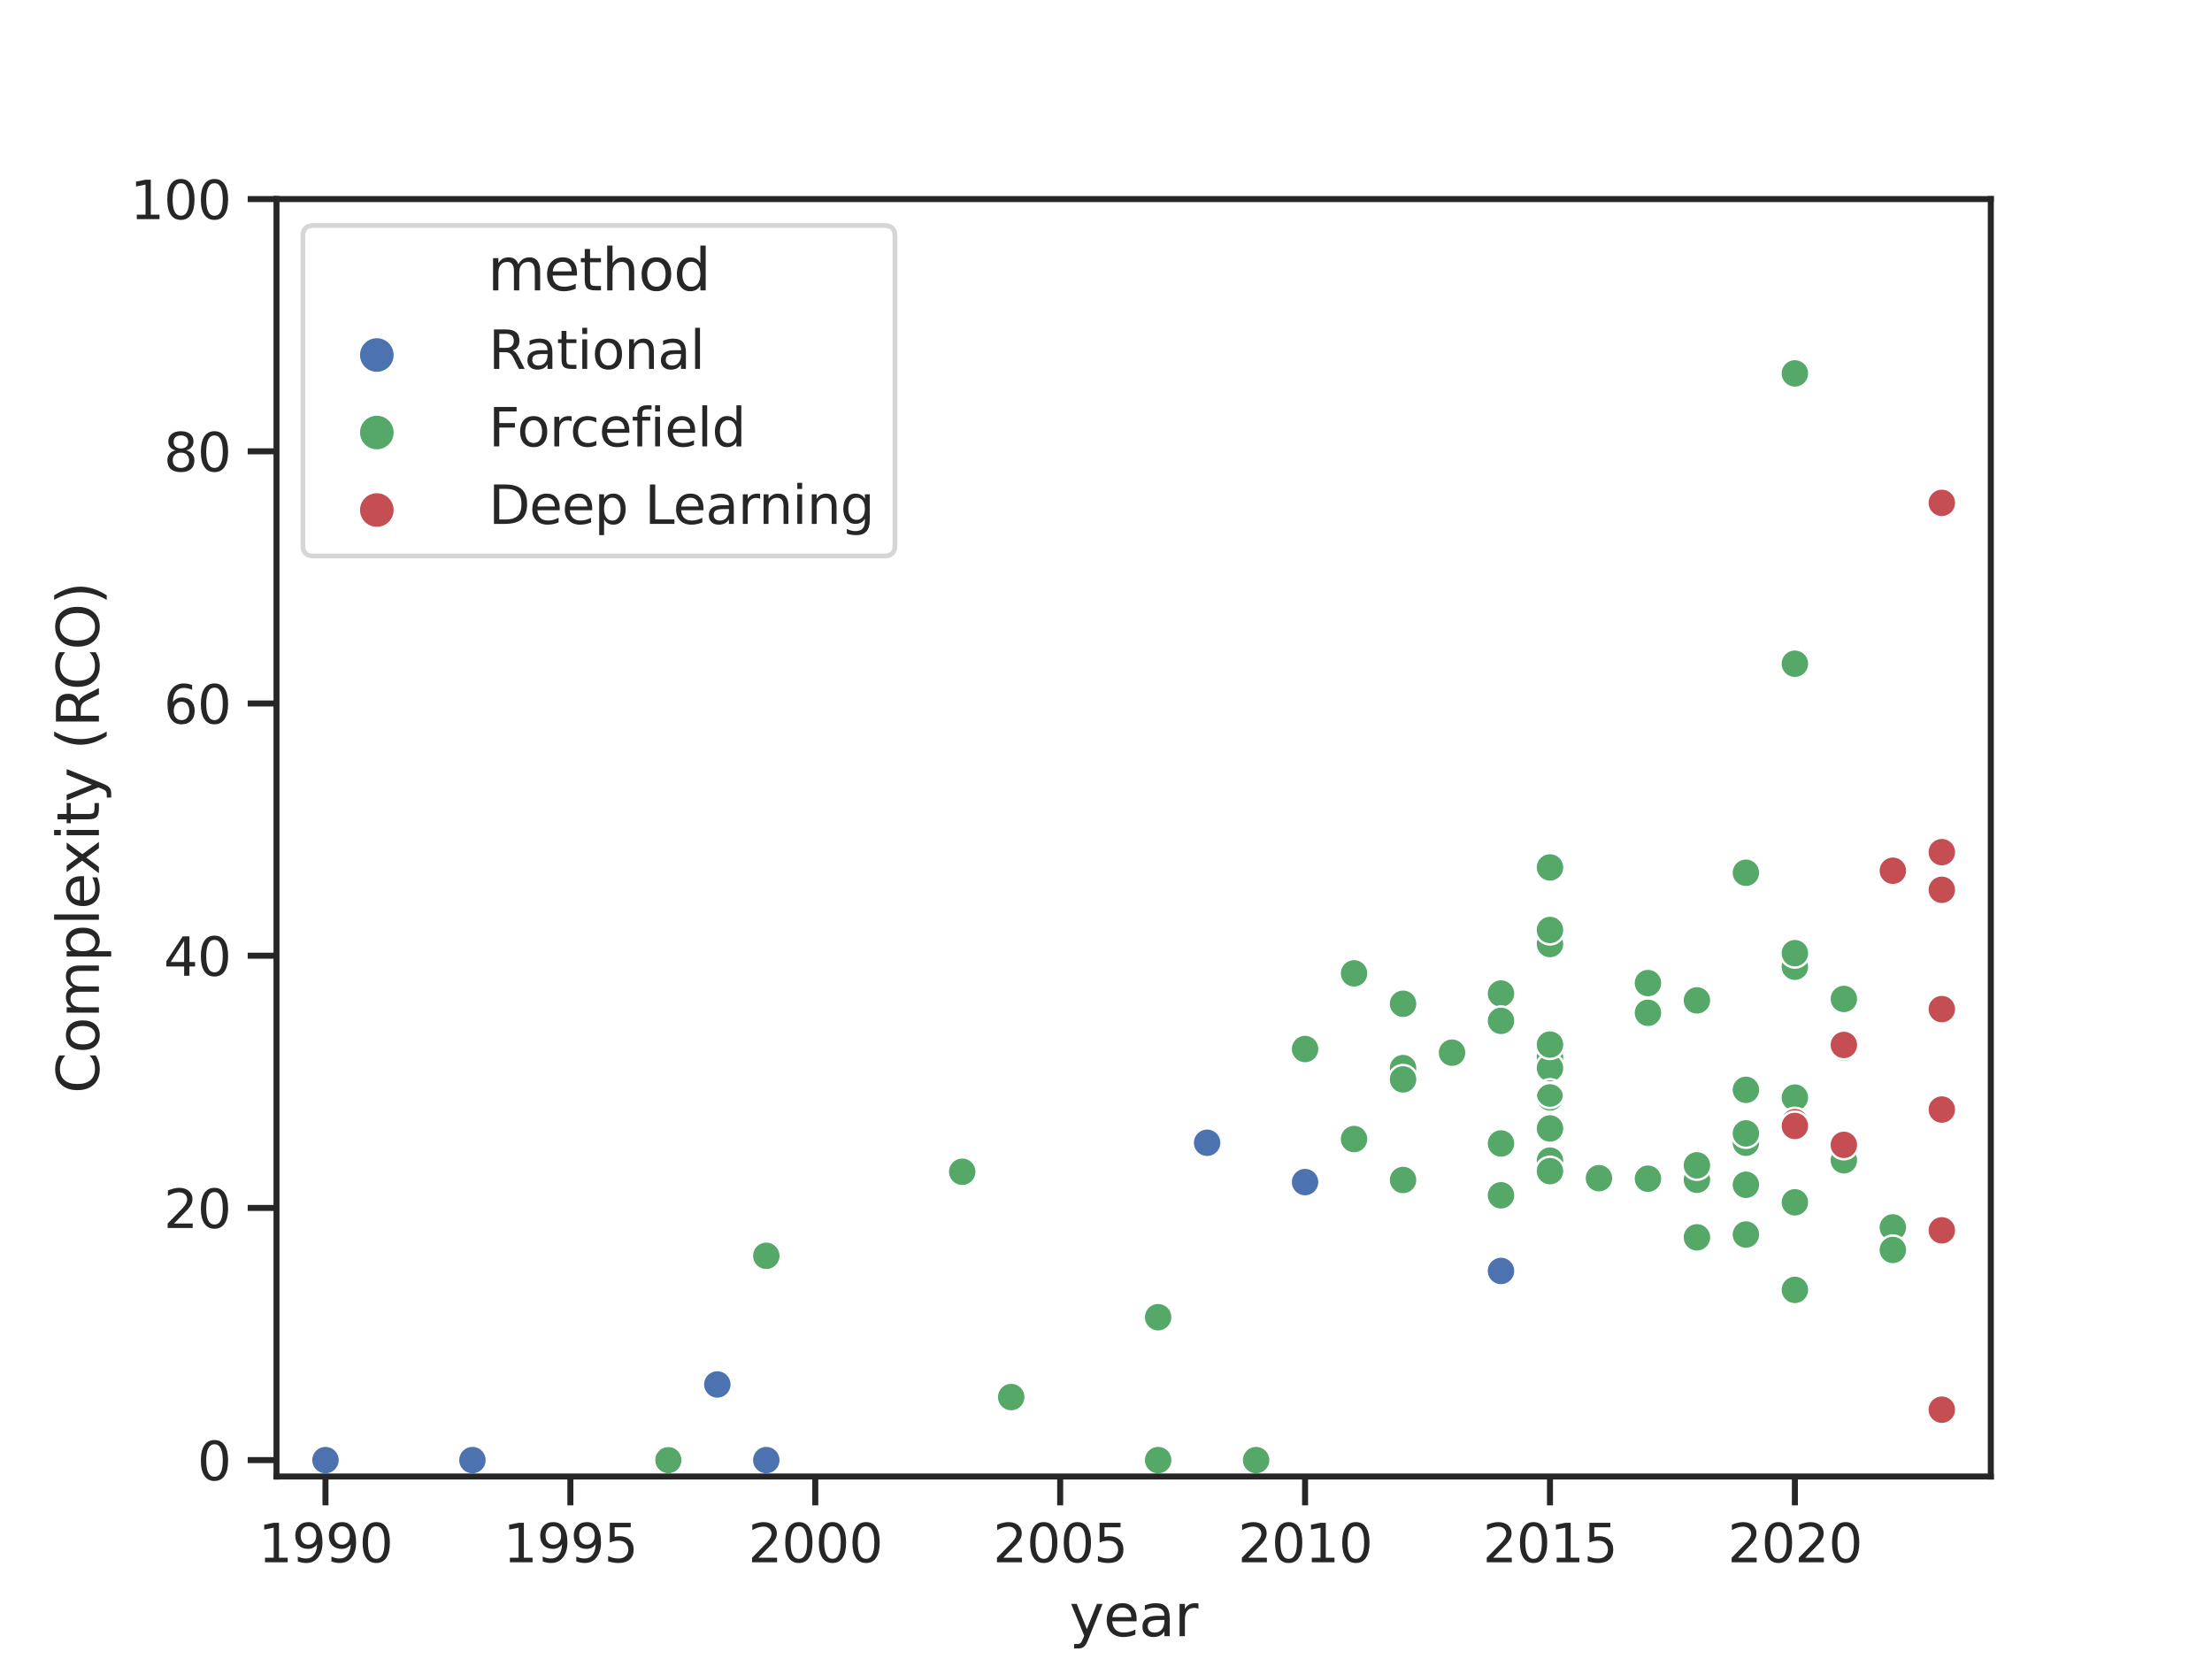 <?xml version="1.0" encoding="utf-8" standalone="no"?>
<!DOCTYPE svg PUBLIC "-//W3C//DTD SVG 1.1//EN"
  "http://www.w3.org/Graphics/SVG/1.1/DTD/svg11.dtd">
<svg xmlns:xlink="http://www.w3.org/1999/xlink" width="460.8pt" height="345.6pt" viewBox="0 0 460.8 345.6" xmlns="http://www.w3.org/2000/svg" version="1.1">
 <defs>
  <style type="text/css">*{stroke-linejoin: round; stroke-linecap: butt}</style>
 </defs>
 <g id="figure_1">
  <g id="patch_1">
   <path d="M 0 345.6 
L 460.8 345.6 
L 460.8 0 
L 0 0 
z
" style="fill: #ffffff"/>
  </g>
  <g id="axes_1">
   <g id="patch_2">
    <path d="M 57.6 307.584 
L 414.72 307.584 
L 414.72 41.472 
L 57.6 41.472 
z
" style="fill: #ffffff"/>
   </g>
   <g id="matplotlib.axis_1">
    <g id="xtick_1">
     <g id="line2d_1">
      <defs>
       <path id="m868da4b17f" d="M 0 0 
L 0 6 
" style="stroke: #262626; stroke-width: 1.25"/>
      </defs>
      <g>
       <use xlink:href="#m868da4b17f" x="67.803" y="307.584" style="fill: #262626; stroke: #262626; stroke-width: 1.25"/>
      </g>
     </g>
     <g id="text_1">
      <!-- 1990 -->
      <g style="fill: #262626" transform="translate(53.806 325.442) scale(0.11 -0.11)">
       <defs>
        <path id="DejaVuSans-31" d="M 794 531 
L 1825 531 
L 1825 4091 
L 703 3866 
L 703 4441 
L 1819 4666 
L 2450 4666 
L 2450 531 
L 3481 531 
L 3481 0 
L 794 0 
L 794 531 
z
" transform="scale(0.016)"/>
        <path id="DejaVuSans-39" d="M 703 97 
L 703 672 
Q 941 559 1184 500 
Q 1428 441 1663 441 
Q 2288 441 2617 861 
Q 2947 1281 2994 2138 
Q 2813 1869 2534 1725 
Q 2256 1581 1919 1581 
Q 1219 1581 811 2004 
Q 403 2428 403 3163 
Q 403 3881 828 4315 
Q 1253 4750 1959 4750 
Q 2769 4750 3195 4129 
Q 3622 3509 3622 2328 
Q 3622 1225 3098 567 
Q 2575 -91 1691 -91 
Q 1453 -91 1209 -44 
Q 966 3 703 97 
z
M 1959 2075 
Q 2384 2075 2632 2365 
Q 2881 2656 2881 3163 
Q 2881 3666 2632 3958 
Q 2384 4250 1959 4250 
Q 1534 4250 1286 3958 
Q 1038 3666 1038 3163 
Q 1038 2656 1286 2365 
Q 1534 2075 1959 2075 
z
" transform="scale(0.016)"/>
        <path id="DejaVuSans-30" d="M 2034 4250 
Q 1547 4250 1301 3770 
Q 1056 3291 1056 2328 
Q 1056 1369 1301 889 
Q 1547 409 2034 409 
Q 2525 409 2770 889 
Q 3016 1369 3016 2328 
Q 3016 3291 2770 3770 
Q 2525 4250 2034 4250 
z
M 2034 4750 
Q 2819 4750 3233 4129 
Q 3647 3509 3647 2328 
Q 3647 1150 3233 529 
Q 2819 -91 2034 -91 
Q 1250 -91 836 529 
Q 422 1150 422 2328 
Q 422 3509 836 4129 
Q 1250 4750 2034 4750 
z
" transform="scale(0.016)"/>
       </defs>
       <use xlink:href="#DejaVuSans-31"/>
       <use xlink:href="#DejaVuSans-39" x="63.623"/>
       <use xlink:href="#DejaVuSans-39" x="127.246"/>
       <use xlink:href="#DejaVuSans-30" x="190.869"/>
      </g>
     </g>
    </g>
    <g id="xtick_2">
     <g id="line2d_2">
      <g>
       <use xlink:href="#m868da4b17f" x="118.821" y="307.584" style="fill: #262626; stroke: #262626; stroke-width: 1.25"/>
      </g>
     </g>
     <g id="text_2">
      <!-- 1995 -->
      <g style="fill: #262626" transform="translate(104.823 325.442) scale(0.11 -0.11)">
       <defs>
        <path id="DejaVuSans-35" d="M 691 4666 
L 3169 4666 
L 3169 4134 
L 1269 4134 
L 1269 2991 
Q 1406 3038 1543 3061 
Q 1681 3084 1819 3084 
Q 2600 3084 3056 2656 
Q 3513 2228 3513 1497 
Q 3513 744 3044 326 
Q 2575 -91 1722 -91 
Q 1428 -91 1123 -41 
Q 819 9 494 109 
L 494 744 
Q 775 591 1075 516 
Q 1375 441 1709 441 
Q 2250 441 2565 725 
Q 2881 1009 2881 1497 
Q 2881 1984 2565 2268 
Q 2250 2553 1709 2553 
Q 1456 2553 1204 2497 
Q 953 2441 691 2322 
L 691 4666 
z
" transform="scale(0.016)"/>
       </defs>
       <use xlink:href="#DejaVuSans-31"/>
       <use xlink:href="#DejaVuSans-39" x="63.623"/>
       <use xlink:href="#DejaVuSans-39" x="127.246"/>
       <use xlink:href="#DejaVuSans-35" x="190.869"/>
      </g>
     </g>
    </g>
    <g id="xtick_3">
     <g id="line2d_3">
      <g>
       <use xlink:href="#m868da4b17f" x="169.838" y="307.584" style="fill: #262626; stroke: #262626; stroke-width: 1.25"/>
      </g>
     </g>
     <g id="text_3">
      <!-- 2000 -->
      <g style="fill: #262626" transform="translate(155.84 325.442) scale(0.11 -0.11)">
       <defs>
        <path id="DejaVuSans-32" d="M 1228 531 
L 3431 531 
L 3431 0 
L 469 0 
L 469 531 
Q 828 903 1448 1529 
Q 2069 2156 2228 2338 
Q 2531 2678 2651 2914 
Q 2772 3150 2772 3378 
Q 2772 3750 2511 3984 
Q 2250 4219 1831 4219 
Q 1534 4219 1204 4116 
Q 875 4013 500 3803 
L 500 4441 
Q 881 4594 1212 4672 
Q 1544 4750 1819 4750 
Q 2544 4750 2975 4387 
Q 3406 4025 3406 3419 
Q 3406 3131 3298 2873 
Q 3191 2616 2906 2266 
Q 2828 2175 2409 1742 
Q 1991 1309 1228 531 
z
" transform="scale(0.016)"/>
       </defs>
       <use xlink:href="#DejaVuSans-32"/>
       <use xlink:href="#DejaVuSans-30" x="63.623"/>
       <use xlink:href="#DejaVuSans-30" x="127.246"/>
       <use xlink:href="#DejaVuSans-30" x="190.869"/>
      </g>
     </g>
    </g>
    <g id="xtick_4">
     <g id="line2d_4">
      <g>
       <use xlink:href="#m868da4b17f" x="220.855" y="307.584" style="fill: #262626; stroke: #262626; stroke-width: 1.25"/>
      </g>
     </g>
     <g id="text_4">
      <!-- 2005 -->
      <g style="fill: #262626" transform="translate(206.857 325.442) scale(0.11 -0.11)">
       <use xlink:href="#DejaVuSans-32"/>
       <use xlink:href="#DejaVuSans-30" x="63.623"/>
       <use xlink:href="#DejaVuSans-30" x="127.246"/>
       <use xlink:href="#DejaVuSans-35" x="190.869"/>
      </g>
     </g>
    </g>
    <g id="xtick_5">
     <g id="line2d_5">
      <g>
       <use xlink:href="#m868da4b17f" x="271.872" y="307.584" style="fill: #262626; stroke: #262626; stroke-width: 1.25"/>
      </g>
     </g>
     <g id="text_5">
      <!-- 2010 -->
      <g style="fill: #262626" transform="translate(257.875 325.442) scale(0.11 -0.11)">
       <use xlink:href="#DejaVuSans-32"/>
       <use xlink:href="#DejaVuSans-30" x="63.623"/>
       <use xlink:href="#DejaVuSans-31" x="127.246"/>
       <use xlink:href="#DejaVuSans-30" x="190.869"/>
      </g>
     </g>
    </g>
    <g id="xtick_6">
     <g id="line2d_6">
      <g>
       <use xlink:href="#m868da4b17f" x="322.889" y="307.584" style="fill: #262626; stroke: #262626; stroke-width: 1.25"/>
      </g>
     </g>
     <g id="text_6">
      <!-- 2015 -->
      <g style="fill: #262626" transform="translate(308.892 325.442) scale(0.11 -0.11)">
       <use xlink:href="#DejaVuSans-32"/>
       <use xlink:href="#DejaVuSans-30" x="63.623"/>
       <use xlink:href="#DejaVuSans-31" x="127.246"/>
       <use xlink:href="#DejaVuSans-35" x="190.869"/>
      </g>
     </g>
    </g>
    <g id="xtick_7">
     <g id="line2d_7">
      <g>
       <use xlink:href="#m868da4b17f" x="373.906" y="307.584" style="fill: #262626; stroke: #262626; stroke-width: 1.25"/>
      </g>
     </g>
     <g id="text_7">
      <!-- 2020 -->
      <g style="fill: #262626" transform="translate(359.909 325.442) scale(0.11 -0.11)">
       <use xlink:href="#DejaVuSans-32"/>
       <use xlink:href="#DejaVuSans-30" x="63.623"/>
       <use xlink:href="#DejaVuSans-32" x="127.246"/>
       <use xlink:href="#DejaVuSans-30" x="190.869"/>
      </g>
     </g>
    </g>
    <g id="text_8">
     <!-- year -->
     <g style="fill: #262626" transform="translate(222.773 340.848) scale(0.12 -0.12)">
      <defs>
       <path id="DejaVuSans-79" d="M 2059 -325 
Q 1816 -950 1584 -1140 
Q 1353 -1331 966 -1331 
L 506 -1331 
L 506 -850 
L 844 -850 
Q 1081 -850 1212 -737 
Q 1344 -625 1503 -206 
L 1606 56 
L 191 3500 
L 800 3500 
L 1894 763 
L 2988 3500 
L 3597 3500 
L 2059 -325 
z
" transform="scale(0.016)"/>
       <path id="DejaVuSans-65" d="M 3597 1894 
L 3597 1613 
L 953 1613 
Q 991 1019 1311 708 
Q 1631 397 2203 397 
Q 2534 397 2845 478 
Q 3156 559 3463 722 
L 3463 178 
Q 3153 47 2828 -22 
Q 2503 -91 2169 -91 
Q 1331 -91 842 396 
Q 353 884 353 1716 
Q 353 2575 817 3079 
Q 1281 3584 2069 3584 
Q 2775 3584 3186 3129 
Q 3597 2675 3597 1894 
z
M 3022 2063 
Q 3016 2534 2758 2815 
Q 2500 3097 2075 3097 
Q 1594 3097 1305 2825 
Q 1016 2553 972 2059 
L 3022 2063 
z
" transform="scale(0.016)"/>
       <path id="DejaVuSans-61" d="M 2194 1759 
Q 1497 1759 1228 1600 
Q 959 1441 959 1056 
Q 959 750 1161 570 
Q 1363 391 1709 391 
Q 2188 391 2477 730 
Q 2766 1069 2766 1631 
L 2766 1759 
L 2194 1759 
z
M 3341 1997 
L 3341 0 
L 2766 0 
L 2766 531 
Q 2569 213 2275 61 
Q 1981 -91 1556 -91 
Q 1019 -91 701 211 
Q 384 513 384 1019 
Q 384 1609 779 1909 
Q 1175 2209 1959 2209 
L 2766 2209 
L 2766 2266 
Q 2766 2663 2505 2880 
Q 2244 3097 1772 3097 
Q 1472 3097 1187 3025 
Q 903 2953 641 2809 
L 641 3341 
Q 956 3463 1253 3523 
Q 1550 3584 1831 3584 
Q 2591 3584 2966 3190 
Q 3341 2797 3341 1997 
z
" transform="scale(0.016)"/>
       <path id="DejaVuSans-72" d="M 2631 2963 
Q 2534 3019 2420 3045 
Q 2306 3072 2169 3072 
Q 1681 3072 1420 2755 
Q 1159 2438 1159 1844 
L 1159 0 
L 581 0 
L 581 3500 
L 1159 3500 
L 1159 2956 
Q 1341 3275 1631 3429 
Q 1922 3584 2338 3584 
Q 2397 3584 2469 3576 
Q 2541 3569 2628 3553 
L 2631 2963 
z
" transform="scale(0.016)"/>
      </defs>
      <use xlink:href="#DejaVuSans-79"/>
      <use xlink:href="#DejaVuSans-65" x="59.18"/>
      <use xlink:href="#DejaVuSans-61" x="120.703"/>
      <use xlink:href="#DejaVuSans-72" x="181.982"/>
     </g>
    </g>
   </g>
   <g id="matplotlib.axis_2">
    <g id="ytick_1">
     <g id="line2d_8">
      <defs>
       <path id="mcdd864d437" d="M 0 0 
L -6 0 
" style="stroke: #262626; stroke-width: 1.25"/>
      </defs>
      <g>
       <use xlink:href="#mcdd864d437" x="57.6" y="304.169" style="fill: #262626; stroke: #262626; stroke-width: 1.25"/>
      </g>
     </g>
     <g id="text_9">
      <!-- 0 -->
      <g style="fill: #262626" transform="translate(41.101 308.348) scale(0.11 -0.11)">
       <use xlink:href="#DejaVuSans-30"/>
      </g>
     </g>
    </g>
    <g id="ytick_2">
     <g id="line2d_9">
      <g>
       <use xlink:href="#mcdd864d437" x="57.6" y="251.63" style="fill: #262626; stroke: #262626; stroke-width: 1.25"/>
      </g>
     </g>
     <g id="text_10">
      <!-- 20 -->
      <g style="fill: #262626" transform="translate(34.102 255.809) scale(0.11 -0.11)">
       <use xlink:href="#DejaVuSans-32"/>
       <use xlink:href="#DejaVuSans-30" x="63.623"/>
      </g>
     </g>
    </g>
    <g id="ytick_3">
     <g id="line2d_10">
      <g>
       <use xlink:href="#mcdd864d437" x="57.6" y="199.09" style="fill: #262626; stroke: #262626; stroke-width: 1.25"/>
      </g>
     </g>
     <g id="text_11">
      <!-- 40 -->
      <g style="fill: #262626" transform="translate(34.102 203.269) scale(0.11 -0.11)">
       <defs>
        <path id="DejaVuSans-34" d="M 2419 4116 
L 825 1625 
L 2419 1625 
L 2419 4116 
z
M 2253 4666 
L 3047 4666 
L 3047 1625 
L 3713 1625 
L 3713 1100 
L 3047 1100 
L 3047 0 
L 2419 0 
L 2419 1100 
L 313 1100 
L 313 1709 
L 2253 4666 
z
" transform="scale(0.016)"/>
       </defs>
       <use xlink:href="#DejaVuSans-34"/>
       <use xlink:href="#DejaVuSans-30" x="63.623"/>
      </g>
     </g>
    </g>
    <g id="ytick_4">
     <g id="line2d_11">
      <g>
       <use xlink:href="#mcdd864d437" x="57.6" y="146.551" style="fill: #262626; stroke: #262626; stroke-width: 1.25"/>
      </g>
     </g>
     <g id="text_12">
      <!-- 60 -->
      <g style="fill: #262626" transform="translate(34.102 150.73) scale(0.11 -0.11)">
       <defs>
        <path id="DejaVuSans-36" d="M 2113 2584 
Q 1688 2584 1439 2293 
Q 1191 2003 1191 1497 
Q 1191 994 1439 701 
Q 1688 409 2113 409 
Q 2538 409 2786 701 
Q 3034 994 3034 1497 
Q 3034 2003 2786 2293 
Q 2538 2584 2113 2584 
z
M 3366 4563 
L 3366 3988 
Q 3128 4100 2886 4159 
Q 2644 4219 2406 4219 
Q 1781 4219 1451 3797 
Q 1122 3375 1075 2522 
Q 1259 2794 1537 2939 
Q 1816 3084 2150 3084 
Q 2853 3084 3261 2657 
Q 3669 2231 3669 1497 
Q 3669 778 3244 343 
Q 2819 -91 2113 -91 
Q 1303 -91 875 529 
Q 447 1150 447 2328 
Q 447 3434 972 4092 
Q 1497 4750 2381 4750 
Q 2619 4750 2861 4703 
Q 3103 4656 3366 4563 
z
" transform="scale(0.016)"/>
       </defs>
       <use xlink:href="#DejaVuSans-36"/>
       <use xlink:href="#DejaVuSans-30" x="63.623"/>
      </g>
     </g>
    </g>
    <g id="ytick_5">
     <g id="line2d_12">
      <g>
       <use xlink:href="#mcdd864d437" x="57.6" y="94.011" style="fill: #262626; stroke: #262626; stroke-width: 1.25"/>
      </g>
     </g>
     <g id="text_13">
      <!-- 80 -->
      <g style="fill: #262626" transform="translate(34.102 98.191) scale(0.11 -0.11)">
       <defs>
        <path id="DejaVuSans-38" d="M 2034 2216 
Q 1584 2216 1326 1975 
Q 1069 1734 1069 1313 
Q 1069 891 1326 650 
Q 1584 409 2034 409 
Q 2484 409 2743 651 
Q 3003 894 3003 1313 
Q 3003 1734 2745 1975 
Q 2488 2216 2034 2216 
z
M 1403 2484 
Q 997 2584 770 2862 
Q 544 3141 544 3541 
Q 544 4100 942 4425 
Q 1341 4750 2034 4750 
Q 2731 4750 3128 4425 
Q 3525 4100 3525 3541 
Q 3525 3141 3298 2862 
Q 3072 2584 2669 2484 
Q 3125 2378 3379 2068 
Q 3634 1759 3634 1313 
Q 3634 634 3220 271 
Q 2806 -91 2034 -91 
Q 1263 -91 848 271 
Q 434 634 434 1313 
Q 434 1759 690 2068 
Q 947 2378 1403 2484 
z
M 1172 3481 
Q 1172 3119 1398 2916 
Q 1625 2713 2034 2713 
Q 2441 2713 2670 2916 
Q 2900 3119 2900 3481 
Q 2900 3844 2670 4047 
Q 2441 4250 2034 4250 
Q 1625 4250 1398 4047 
Q 1172 3844 1172 3481 
z
" transform="scale(0.016)"/>
       </defs>
       <use xlink:href="#DejaVuSans-38"/>
       <use xlink:href="#DejaVuSans-30" x="63.623"/>
      </g>
     </g>
    </g>
    <g id="ytick_6">
     <g id="line2d_13">
      <g>
       <use xlink:href="#mcdd864d437" x="57.6" y="41.472" style="fill: #262626; stroke: #262626; stroke-width: 1.25"/>
      </g>
     </g>
     <g id="text_14">
      <!-- 100 -->
      <g style="fill: #262626" transform="translate(27.104 45.651) scale(0.11 -0.11)">
       <use xlink:href="#DejaVuSans-31"/>
       <use xlink:href="#DejaVuSans-30" x="63.623"/>
       <use xlink:href="#DejaVuSans-30" x="127.246"/>
      </g>
     </g>
    </g>
    <g id="text_15">
     <!-- Complexity (RCO) -->
     <g style="fill: #262626" transform="translate(20.608 227.788) rotate(-90) scale(0.12 -0.12)">
      <defs>
       <path id="DejaVuSans-43" d="M 4122 4306 
L 4122 3641 
Q 3803 3938 3442 4084 
Q 3081 4231 2675 4231 
Q 1875 4231 1450 3742 
Q 1025 3253 1025 2328 
Q 1025 1406 1450 917 
Q 1875 428 2675 428 
Q 3081 428 3442 575 
Q 3803 722 4122 1019 
L 4122 359 
Q 3791 134 3420 21 
Q 3050 -91 2638 -91 
Q 1578 -91 968 557 
Q 359 1206 359 2328 
Q 359 3453 968 4101 
Q 1578 4750 2638 4750 
Q 3056 4750 3426 4639 
Q 3797 4528 4122 4306 
z
" transform="scale(0.016)"/>
       <path id="DejaVuSans-6f" d="M 1959 3097 
Q 1497 3097 1228 2736 
Q 959 2375 959 1747 
Q 959 1119 1226 758 
Q 1494 397 1959 397 
Q 2419 397 2687 759 
Q 2956 1122 2956 1747 
Q 2956 2369 2687 2733 
Q 2419 3097 1959 3097 
z
M 1959 3584 
Q 2709 3584 3137 3096 
Q 3566 2609 3566 1747 
Q 3566 888 3137 398 
Q 2709 -91 1959 -91 
Q 1206 -91 779 398 
Q 353 888 353 1747 
Q 353 2609 779 3096 
Q 1206 3584 1959 3584 
z
" transform="scale(0.016)"/>
       <path id="DejaVuSans-6d" d="M 3328 2828 
Q 3544 3216 3844 3400 
Q 4144 3584 4550 3584 
Q 5097 3584 5394 3201 
Q 5691 2819 5691 2113 
L 5691 0 
L 5113 0 
L 5113 2094 
Q 5113 2597 4934 2840 
Q 4756 3084 4391 3084 
Q 3944 3084 3684 2787 
Q 3425 2491 3425 1978 
L 3425 0 
L 2847 0 
L 2847 2094 
Q 2847 2600 2669 2842 
Q 2491 3084 2119 3084 
Q 1678 3084 1418 2786 
Q 1159 2488 1159 1978 
L 1159 0 
L 581 0 
L 581 3500 
L 1159 3500 
L 1159 2956 
Q 1356 3278 1631 3431 
Q 1906 3584 2284 3584 
Q 2666 3584 2933 3390 
Q 3200 3197 3328 2828 
z
" transform="scale(0.016)"/>
       <path id="DejaVuSans-70" d="M 1159 525 
L 1159 -1331 
L 581 -1331 
L 581 3500 
L 1159 3500 
L 1159 2969 
Q 1341 3281 1617 3432 
Q 1894 3584 2278 3584 
Q 2916 3584 3314 3078 
Q 3713 2572 3713 1747 
Q 3713 922 3314 415 
Q 2916 -91 2278 -91 
Q 1894 -91 1617 61 
Q 1341 213 1159 525 
z
M 3116 1747 
Q 3116 2381 2855 2742 
Q 2594 3103 2138 3103 
Q 1681 3103 1420 2742 
Q 1159 2381 1159 1747 
Q 1159 1113 1420 752 
Q 1681 391 2138 391 
Q 2594 391 2855 752 
Q 3116 1113 3116 1747 
z
" transform="scale(0.016)"/>
       <path id="DejaVuSans-6c" d="M 603 4863 
L 1178 4863 
L 1178 0 
L 603 0 
L 603 4863 
z
" transform="scale(0.016)"/>
       <path id="DejaVuSans-78" d="M 3513 3500 
L 2247 1797 
L 3578 0 
L 2900 0 
L 1881 1375 
L 863 0 
L 184 0 
L 1544 1831 
L 300 3500 
L 978 3500 
L 1906 2253 
L 2834 3500 
L 3513 3500 
z
" transform="scale(0.016)"/>
       <path id="DejaVuSans-69" d="M 603 3500 
L 1178 3500 
L 1178 0 
L 603 0 
L 603 3500 
z
M 603 4863 
L 1178 4863 
L 1178 4134 
L 603 4134 
L 603 4863 
z
" transform="scale(0.016)"/>
       <path id="DejaVuSans-74" d="M 1172 4494 
L 1172 3500 
L 2356 3500 
L 2356 3053 
L 1172 3053 
L 1172 1153 
Q 1172 725 1289 603 
Q 1406 481 1766 481 
L 2356 481 
L 2356 0 
L 1766 0 
Q 1100 0 847 248 
Q 594 497 594 1153 
L 594 3053 
L 172 3053 
L 172 3500 
L 594 3500 
L 594 4494 
L 1172 4494 
z
" transform="scale(0.016)"/>
       <path id="DejaVuSans-20" transform="scale(0.016)"/>
       <path id="DejaVuSans-28" d="M 1984 4856 
Q 1566 4138 1362 3434 
Q 1159 2731 1159 2009 
Q 1159 1288 1364 580 
Q 1569 -128 1984 -844 
L 1484 -844 
Q 1016 -109 783 600 
Q 550 1309 550 2009 
Q 550 2706 781 3412 
Q 1013 4119 1484 4856 
L 1984 4856 
z
" transform="scale(0.016)"/>
       <path id="DejaVuSans-52" d="M 2841 2188 
Q 3044 2119 3236 1894 
Q 3428 1669 3622 1275 
L 4263 0 
L 3584 0 
L 2988 1197 
Q 2756 1666 2539 1819 
Q 2322 1972 1947 1972 
L 1259 1972 
L 1259 0 
L 628 0 
L 628 4666 
L 2053 4666 
Q 2853 4666 3247 4331 
Q 3641 3997 3641 3322 
Q 3641 2881 3436 2590 
Q 3231 2300 2841 2188 
z
M 1259 4147 
L 1259 2491 
L 2053 2491 
Q 2509 2491 2742 2702 
Q 2975 2913 2975 3322 
Q 2975 3731 2742 3939 
Q 2509 4147 2053 4147 
L 1259 4147 
z
" transform="scale(0.016)"/>
       <path id="DejaVuSans-4f" d="M 2522 4238 
Q 1834 4238 1429 3725 
Q 1025 3213 1025 2328 
Q 1025 1447 1429 934 
Q 1834 422 2522 422 
Q 3209 422 3611 934 
Q 4013 1447 4013 2328 
Q 4013 3213 3611 3725 
Q 3209 4238 2522 4238 
z
M 2522 4750 
Q 3503 4750 4090 4092 
Q 4678 3434 4678 2328 
Q 4678 1225 4090 567 
Q 3503 -91 2522 -91 
Q 1538 -91 948 565 
Q 359 1222 359 2328 
Q 359 3434 948 4092 
Q 1538 4750 2522 4750 
z
" transform="scale(0.016)"/>
       <path id="DejaVuSans-29" d="M 513 4856 
L 1013 4856 
Q 1481 4119 1714 3412 
Q 1947 2706 1947 2009 
Q 1947 1309 1714 600 
Q 1481 -109 1013 -844 
L 513 -844 
Q 928 -128 1133 580 
Q 1338 1288 1338 2009 
Q 1338 2731 1133 3434 
Q 928 4138 513 4856 
z
" transform="scale(0.016)"/>
      </defs>
      <use xlink:href="#DejaVuSans-43"/>
      <use xlink:href="#DejaVuSans-6f" x="69.824"/>
      <use xlink:href="#DejaVuSans-6d" x="131.006"/>
      <use xlink:href="#DejaVuSans-70" x="228.418"/>
      <use xlink:href="#DejaVuSans-6c" x="291.895"/>
      <use xlink:href="#DejaVuSans-65" x="319.678"/>
      <use xlink:href="#DejaVuSans-78" x="379.451"/>
      <use xlink:href="#DejaVuSans-69" x="438.631"/>
      <use xlink:href="#DejaVuSans-74" x="466.414"/>
      <use xlink:href="#DejaVuSans-79" x="505.623"/>
      <use xlink:href="#DejaVuSans-20" x="564.803"/>
      <use xlink:href="#DejaVuSans-28" x="596.59"/>
      <use xlink:href="#DejaVuSans-52" x="635.604"/>
      <use xlink:href="#DejaVuSans-43" x="700.086"/>
      <use xlink:href="#DejaVuSans-4f" x="769.91"/>
      <use xlink:href="#DejaVuSans-29" x="848.621"/>
     </g>
    </g>
   </g>
   <g id="PathCollection_1">
    <defs>
     <path id="C0_0_32e0e2ac6c" d="M 0 3 
C 0.796 3 1.559 2.684 2.121 2.121 
C 2.684 1.559 3 0.796 3 -0 
C 3 -0.796 2.684 -1.559 2.121 -2.121 
C 1.559 -2.684 0.796 -3 0 -3 
C -0.796 -3 -1.559 -2.684 -2.121 -2.121 
C -2.684 -1.559 -3 -0.796 -3 0 
C -3 0.796 -2.684 1.559 -2.121 2.121 
C -1.559 2.684 -0.796 3 0 3 
z
"/>
    </defs>
    <g clip-path="url(#pb040ea8eaf)">
     <use xlink:href="#C0_0_32e0e2ac6c" x="322.889" y="180.701" style="fill: #55a868; stroke: #ffffff; stroke-width: 0.5"/>
    </g>
    <g clip-path="url(#pb040ea8eaf)">
     <use xlink:href="#C0_0_32e0e2ac6c" x="292.279" y="245.813" style="fill: #55a868; stroke: #ffffff; stroke-width: 0.5"/>
    </g>
    <g clip-path="url(#pb040ea8eaf)">
     <use xlink:href="#C0_0_32e0e2ac6c" x="282.075" y="202.768" style="fill: #55a868; stroke: #ffffff; stroke-width: 0.5"/>
    </g>
    <g clip-path="url(#pb040ea8eaf)">
     <use xlink:href="#C0_0_32e0e2ac6c" x="373.906" y="201.389" style="fill: #55a868; stroke: #ffffff; stroke-width: 0.5"/>
    </g>
    <g clip-path="url(#pb040ea8eaf)">
     <use xlink:href="#C0_0_32e0e2ac6c" x="312.686" y="263.142" style="fill: none; stroke: #ffffff; stroke-width: 0.5"/>
    </g>
    <g clip-path="url(#pb040ea8eaf)">
     <use xlink:href="#C0_0_32e0e2ac6c" x="373.906" y="250.462" style="fill: #55a868; stroke: #ffffff; stroke-width: 0.5"/>
    </g>
    <g clip-path="url(#pb040ea8eaf)">
     <use xlink:href="#C0_0_32e0e2ac6c" x="373.906" y="268.705" style="fill: #55a868; stroke: #ffffff; stroke-width: 0.5"/>
    </g>
    <g clip-path="url(#pb040ea8eaf)">
     <use xlink:href="#C0_0_32e0e2ac6c" x="373.906" y="228.644" style="fill: #55a868; stroke: #ffffff; stroke-width: 0.5"/>
    </g>
    <g clip-path="url(#pb040ea8eaf)">
     <use xlink:href="#C0_0_32e0e2ac6c" x="394.313" y="255.689" style="fill: #55a868; stroke: #ffffff; stroke-width: 0.5"/>
    </g>
    <g clip-path="url(#pb040ea8eaf)">
     <use xlink:href="#C0_0_32e0e2ac6c" x="353.499" y="245.769" style="fill: #55a868; stroke: #ffffff; stroke-width: 0.5"/>
    </g>
    <g clip-path="url(#pb040ea8eaf)">
     <use xlink:href="#C0_0_32e0e2ac6c" x="373.906" y="138.266" style="fill: #55a868; stroke: #ffffff; stroke-width: 0.5"/>
    </g>
    <g clip-path="url(#pb040ea8eaf)">
     <use xlink:href="#C0_0_32e0e2ac6c" x="384.11" y="218.209" style="fill: #55a868; stroke: #ffffff; stroke-width: 0.5"/>
    </g>
    <g clip-path="url(#pb040ea8eaf)">
     <use xlink:href="#C0_0_32e0e2ac6c" x="149.431" y="288.407" style="fill: #4c72b0; stroke: #ffffff; stroke-width: 0.5"/>
    </g>
    <g clip-path="url(#pb040ea8eaf)">
     <use xlink:href="#C0_0_32e0e2ac6c" x="322.889" y="235.08" style="fill: #55a868; stroke: #ffffff; stroke-width: 0.5"/>
    </g>
    <g clip-path="url(#pb040ea8eaf)">
     <use xlink:href="#C0_0_32e0e2ac6c" x="343.296" y="245.546" style="fill: #55a868; stroke: #ffffff; stroke-width: 0.5"/>
    </g>
    <g clip-path="url(#pb040ea8eaf)">
     <use xlink:href="#C0_0_32e0e2ac6c" x="322.889" y="220.237" style="fill: #55a868; stroke: #ffffff; stroke-width: 0.5"/>
    </g>
    <g clip-path="url(#pb040ea8eaf)">
     <use xlink:href="#C0_0_32e0e2ac6c" x="373.906" y="233.766" style="fill: #c44e52; stroke: #ffffff; stroke-width: 0.5"/>
    </g>
    <g clip-path="url(#pb040ea8eaf)">
     <use xlink:href="#C0_0_32e0e2ac6c" x="394.313" y="260.386" style="fill: #55a868; stroke: #ffffff; stroke-width: 0.5"/>
    </g>
    <g clip-path="url(#pb040ea8eaf)">
     <use xlink:href="#C0_0_32e0e2ac6c" x="353.499" y="257.759" style="fill: #55a868; stroke: #ffffff; stroke-width: 0.5"/>
    </g>
    <g clip-path="url(#pb040ea8eaf)">
     <use xlink:href="#C0_0_32e0e2ac6c" x="394.313" y="181.39" style="fill: #c44e52; stroke: #ffffff; stroke-width: 0.5"/>
    </g>
    <g clip-path="url(#pb040ea8eaf)">
     <use xlink:href="#C0_0_32e0e2ac6c" x="190.245" y="265.64" style="fill: none; stroke: #ffffff; stroke-width: 0.5"/>
    </g>
    <g clip-path="url(#pb040ea8eaf)">
     <use xlink:href="#C0_0_32e0e2ac6c" x="322.889" y="196.665" style="fill: #55a868; stroke: #ffffff; stroke-width: 0.5"/>
    </g>
    <g clip-path="url(#pb040ea8eaf)">
     <use xlink:href="#C0_0_32e0e2ac6c" x="98.414" y="304.169" style="fill: #4c72b0; stroke: #ffffff; stroke-width: 0.5"/>
    </g>
    <g clip-path="url(#pb040ea8eaf)">
     <use xlink:href="#C0_0_32e0e2ac6c" x="363.703" y="238.057" style="fill: #55a868; stroke: #ffffff; stroke-width: 0.5"/>
    </g>
    <g clip-path="url(#pb040ea8eaf)">
     <use xlink:href="#C0_0_32e0e2ac6c" x="292.279" y="209.098" style="fill: #55a868; stroke: #ffffff; stroke-width: 0.5"/>
    </g>
    <g clip-path="url(#pb040ea8eaf)">
     <use xlink:href="#C0_0_32e0e2ac6c" x="292.279" y="222.504" style="fill: #55a868; stroke: #ffffff; stroke-width: 0.5"/>
    </g>
    <g clip-path="url(#pb040ea8eaf)">
     <use xlink:href="#C0_0_32e0e2ac6c" x="210.651" y="291.034" style="fill: #55a868; stroke: #ffffff; stroke-width: 0.5"/>
    </g>
    <g clip-path="url(#pb040ea8eaf)">
     <use xlink:href="#C0_0_32e0e2ac6c" x="404.517" y="177.521" style="fill: #c44e52; stroke: #ffffff; stroke-width: 0.5"/>
    </g>
    <g clip-path="url(#pb040ea8eaf)">
     <use xlink:href="#C0_0_32e0e2ac6c" x="322.889" y="222.514" style="fill: #55a868; stroke: #ffffff; stroke-width: 0.5"/>
    </g>
    <g clip-path="url(#pb040ea8eaf)">
     <use xlink:href="#C0_0_32e0e2ac6c" x="384.11" y="241.705" style="fill: #55a868; stroke: #ffffff; stroke-width: 0.5"/>
    </g>
    <g clip-path="url(#pb040ea8eaf)">
     <use xlink:href="#C0_0_32e0e2ac6c" x="384.11" y="217.681" style="fill: #c44e52; stroke: #ffffff; stroke-width: 0.5"/>
    </g>
    <g clip-path="url(#pb040ea8eaf)">
     <use xlink:href="#C0_0_32e0e2ac6c" x="353.499" y="242.764" style="fill: #55a868; stroke: #ffffff; stroke-width: 0.5"/>
    </g>
    <g clip-path="url(#pb040ea8eaf)">
     <use xlink:href="#C0_0_32e0e2ac6c" x="373.906" y="198.565" style="fill: #55a868; stroke: #ffffff; stroke-width: 0.5"/>
    </g>
    <g clip-path="url(#pb040ea8eaf)">
     <use xlink:href="#C0_0_32e0e2ac6c" x="353.499" y="208.397" style="fill: #55a868; stroke: #ffffff; stroke-width: 0.5"/>
    </g>
    <g clip-path="url(#pb040ea8eaf)">
     <use xlink:href="#C0_0_32e0e2ac6c" x="220.855" y="256.008" style="fill: none; stroke: #ffffff; stroke-width: 0.5"/>
    </g>
    <g clip-path="url(#pb040ea8eaf)">
     <use xlink:href="#C0_0_32e0e2ac6c" x="404.517" y="210.216" style="fill: #c44e52; stroke: #ffffff; stroke-width: 0.5"/>
    </g>
    <g clip-path="url(#pb040ea8eaf)">
     <use xlink:href="#C0_0_32e0e2ac6c" x="200.448" y="244.099" style="fill: #55a868; stroke: #ffffff; stroke-width: 0.5"/>
    </g>
    <g clip-path="url(#pb040ea8eaf)">
     <use xlink:href="#C0_0_32e0e2ac6c" x="292.279" y="224.859" style="fill: #55a868; stroke: #ffffff; stroke-width: 0.5"/>
    </g>
    <g clip-path="url(#pb040ea8eaf)">
     <use xlink:href="#C0_0_32e0e2ac6c" x="322.889" y="241.778" style="fill: #55a868; stroke: #ffffff; stroke-width: 0.5"/>
    </g>
    <g clip-path="url(#pb040ea8eaf)">
     <use xlink:href="#C0_0_32e0e2ac6c" x="373.906" y="77.786" style="fill: #55a868; stroke: #ffffff; stroke-width: 0.5"/>
    </g>
    <g clip-path="url(#pb040ea8eaf)">
     <use xlink:href="#C0_0_32e0e2ac6c" x="333.093" y="245.437" style="fill: #55a868; stroke: #ffffff; stroke-width: 0.5"/>
    </g>
    <g clip-path="url(#pb040ea8eaf)">
     <use xlink:href="#C0_0_32e0e2ac6c" x="67.803" y="304.169" style="fill: #4c72b0; stroke: #ffffff; stroke-width: 0.5"/>
    </g>
    <g clip-path="url(#pb040ea8eaf)">
     <use xlink:href="#C0_0_32e0e2ac6c" x="159.634" y="304.169" style="fill: #4c72b0; stroke: #ffffff; stroke-width: 0.5"/>
    </g>
    <g clip-path="url(#pb040ea8eaf)">
     <use xlink:href="#C0_0_32e0e2ac6c" x="282.075" y="237.282" style="fill: #55a868; stroke: #ffffff; stroke-width: 0.5"/>
    </g>
    <g clip-path="url(#pb040ea8eaf)">
     <use xlink:href="#C0_0_32e0e2ac6c" x="404.517" y="293.661" style="fill: #c44e52; stroke: #ffffff; stroke-width: 0.5"/>
    </g>
    <g clip-path="url(#pb040ea8eaf)">
     <use xlink:href="#C0_0_32e0e2ac6c" x="251.465" y="239.621" style="fill: none; stroke: #ffffff; stroke-width: 0.5"/>
    </g>
    <g clip-path="url(#pb040ea8eaf)">
     <use xlink:href="#C0_0_32e0e2ac6c" x="312.686" y="238.203" style="fill: #55a868; stroke: #ffffff; stroke-width: 0.5"/>
    </g>
    <g clip-path="url(#pb040ea8eaf)">
     <use xlink:href="#C0_0_32e0e2ac6c" x="343.296" y="204.797" style="fill: #55a868; stroke: #ffffff; stroke-width: 0.5"/>
    </g>
    <g clip-path="url(#pb040ea8eaf)">
     <use xlink:href="#C0_0_32e0e2ac6c" x="220.855" y="281.402" style="fill: none; stroke: #ffffff; stroke-width: 0.5"/>
    </g>
    <g clip-path="url(#pb040ea8eaf)">
     <use xlink:href="#C0_0_32e0e2ac6c" x="404.517" y="185.358" style="fill: #c44e52; stroke: #ffffff; stroke-width: 0.5"/>
    </g>
    <g clip-path="url(#pb040ea8eaf)">
     <use xlink:href="#C0_0_32e0e2ac6c" x="343.296" y="210.981" style="fill: #55a868; stroke: #ffffff; stroke-width: 0.5"/>
    </g>
    <g clip-path="url(#pb040ea8eaf)">
     <use xlink:href="#C0_0_32e0e2ac6c" x="271.872" y="246.251" style="fill: #4c72b0; stroke: #ffffff; stroke-width: 0.5"/>
    </g>
    <g clip-path="url(#pb040ea8eaf)">
     <use xlink:href="#C0_0_32e0e2ac6c" x="241.262" y="304.169" style="fill: #55a868; stroke: #ffffff; stroke-width: 0.5"/>
    </g>
    <g clip-path="url(#pb040ea8eaf)">
     <use xlink:href="#C0_0_32e0e2ac6c" x="312.686" y="249.003" style="fill: #55a868; stroke: #ffffff; stroke-width: 0.5"/>
    </g>
    <g clip-path="url(#pb040ea8eaf)">
     <use xlink:href="#C0_0_32e0e2ac6c" x="251.465" y="238.057" style="fill: #4c72b0; stroke: #ffffff; stroke-width: 0.5"/>
    </g>
    <g clip-path="url(#pb040ea8eaf)">
     <use xlink:href="#C0_0_32e0e2ac6c" x="312.686" y="264.764" style="fill: #4c72b0; stroke: #ffffff; stroke-width: 0.5"/>
    </g>
    <g clip-path="url(#pb040ea8eaf)">
     <use xlink:href="#C0_0_32e0e2ac6c" x="261.669" y="304.169" style="fill: #55a868; stroke: #ffffff; stroke-width: 0.5"/>
    </g>
    <g clip-path="url(#pb040ea8eaf)">
     <use xlink:href="#C0_0_32e0e2ac6c" x="404.517" y="231.139" style="fill: #c44e52; stroke: #ffffff; stroke-width: 0.5"/>
    </g>
    <g clip-path="url(#pb040ea8eaf)">
     <use xlink:href="#C0_0_32e0e2ac6c" x="404.517" y="256.3" style="fill: #c44e52; stroke: #ffffff; stroke-width: 0.5"/>
    </g>
    <g clip-path="url(#pb040ea8eaf)">
     <use xlink:href="#C0_0_32e0e2ac6c" x="139.227" y="304.169" style="fill: #55a868; stroke: #ffffff; stroke-width: 0.5"/>
    </g>
    <g clip-path="url(#pb040ea8eaf)">
     <use xlink:href="#C0_0_32e0e2ac6c" x="322.889" y="193.735" style="fill: #55a868; stroke: #ffffff; stroke-width: 0.5"/>
    </g>
    <g clip-path="url(#pb040ea8eaf)">
     <use xlink:href="#C0_0_32e0e2ac6c" x="384.11" y="208.097" style="fill: #55a868; stroke: #ffffff; stroke-width: 0.5"/>
    </g>
    <g clip-path="url(#pb040ea8eaf)">
     <use xlink:href="#C0_0_32e0e2ac6c" x="271.872" y="218.53" style="fill: #55a868; stroke: #ffffff; stroke-width: 0.5"/>
    </g>
    <g clip-path="url(#pb040ea8eaf)">
     <use xlink:href="#C0_0_32e0e2ac6c" x="363.703" y="246.813" style="fill: #55a868; stroke: #ffffff; stroke-width: 0.5"/>
    </g>
    <g clip-path="url(#pb040ea8eaf)">
     <use xlink:href="#C0_0_32e0e2ac6c" x="322.889" y="228.612" style="fill: #55a868; stroke: #ffffff; stroke-width: 0.5"/>
    </g>
    <g clip-path="url(#pb040ea8eaf)">
     <use xlink:href="#C0_0_32e0e2ac6c" x="312.686" y="206.971" style="fill: #55a868; stroke: #ffffff; stroke-width: 0.5"/>
    </g>
    <g clip-path="url(#pb040ea8eaf)">
     <use xlink:href="#C0_0_32e0e2ac6c" x="312.686" y="212.663" style="fill: #55a868; stroke: #ffffff; stroke-width: 0.5"/>
    </g>
    <g clip-path="url(#pb040ea8eaf)">
     <use xlink:href="#C0_0_32e0e2ac6c" x="373.906" y="234.554" style="fill: #c44e52; stroke: #ffffff; stroke-width: 0.5"/>
    </g>
    <g clip-path="url(#pb040ea8eaf)">
     <use xlink:href="#C0_0_32e0e2ac6c" x="322.889" y="243.968" style="fill: #55a868; stroke: #ffffff; stroke-width: 0.5"/>
    </g>
    <g clip-path="url(#pb040ea8eaf)">
     <use xlink:href="#C0_0_32e0e2ac6c" x="363.703" y="257.175" style="fill: #55a868; stroke: #ffffff; stroke-width: 0.5"/>
    </g>
    <g clip-path="url(#pb040ea8eaf)">
     <use xlink:href="#C0_0_32e0e2ac6c" x="363.703" y="236.107" style="fill: #55a868; stroke: #ffffff; stroke-width: 0.5"/>
    </g>
    <g clip-path="url(#pb040ea8eaf)">
     <use xlink:href="#C0_0_32e0e2ac6c" x="241.262" y="274.397" style="fill: #55a868; stroke: #ffffff; stroke-width: 0.5"/>
    </g>
    <g clip-path="url(#pb040ea8eaf)">
     <use xlink:href="#C0_0_32e0e2ac6c" x="139.227" y="304.169" style="fill: none; stroke: #ffffff; stroke-width: 0.5"/>
    </g>
    <g clip-path="url(#pb040ea8eaf)">
     <use xlink:href="#C0_0_32e0e2ac6c" x="384.11" y="238.495" style="fill: #c44e52; stroke: #ffffff; stroke-width: 0.5"/>
    </g>
    <g clip-path="url(#pb040ea8eaf)">
     <use xlink:href="#C0_0_32e0e2ac6c" x="404.517" y="104.758" style="fill: #c44e52; stroke: #ffffff; stroke-width: 0.5"/>
    </g>
    <g clip-path="url(#pb040ea8eaf)">
     <use xlink:href="#C0_0_32e0e2ac6c" x="159.634" y="261.612" style="fill: #55a868; stroke: #ffffff; stroke-width: 0.5"/>
    </g>
    <g clip-path="url(#pb040ea8eaf)">
     <use xlink:href="#C0_0_32e0e2ac6c" x="322.889" y="217.607" style="fill: #55a868; stroke: #ffffff; stroke-width: 0.5"/>
    </g>
    <g clip-path="url(#pb040ea8eaf)">
     <use xlink:href="#C0_0_32e0e2ac6c" x="302.482" y="219.291" style="fill: #55a868; stroke: #ffffff; stroke-width: 0.5"/>
    </g>
    <g clip-path="url(#pb040ea8eaf)">
     <use xlink:href="#C0_0_32e0e2ac6c" x="363.703" y="227.032" style="fill: #55a868; stroke: #ffffff; stroke-width: 0.5"/>
    </g>
    <g clip-path="url(#pb040ea8eaf)">
     <use xlink:href="#C0_0_32e0e2ac6c" x="322.889" y="227.812" style="fill: none; stroke: #ffffff; stroke-width: 0.5"/>
    </g>
    <g clip-path="url(#pb040ea8eaf)">
     <use xlink:href="#C0_0_32e0e2ac6c" x="363.703" y="181.81" style="fill: #55a868; stroke: #ffffff; stroke-width: 0.5"/>
    </g>
   </g>
   <g id="PathCollection_2"/>
   <g id="PathCollection_3"/>
   <g id="PathCollection_4"/>
   <g id="PathCollection_5"/>
   <g id="patch_3">
    <path d="M 57.6 307.584 
L 57.6 41.472 
" style="fill: none; stroke: #262626; stroke-width: 1.25; stroke-linejoin: miter; stroke-linecap: square"/>
   </g>
   <g id="patch_4">
    <path d="M 414.72 307.584 
L 414.72 41.472 
" style="fill: none; stroke: #262626; stroke-width: 1.25; stroke-linejoin: miter; stroke-linecap: square"/>
   </g>
   <g id="patch_5">
    <path d="M 57.6 307.584 
L 414.72 307.584 
" style="fill: none; stroke: #262626; stroke-width: 1.25; stroke-linejoin: miter; stroke-linecap: square"/>
   </g>
   <g id="patch_6">
    <path d="M 57.6 41.472 
L 414.72 41.472 
" style="fill: none; stroke: #262626; stroke-width: 1.25; stroke-linejoin: miter; stroke-linecap: square"/>
   </g>
   <g id="legend_1">
    <g id="patch_7">
     <path d="M 65.3 115.824 
L 184.239 115.824 
Q 186.439 115.824 186.439 113.624 
L 186.439 49.172 
Q 186.439 46.972 184.239 46.972 
L 65.3 46.972 
Q 63.1 46.972 63.1 49.172 
L 63.1 113.624 
Q 63.1 115.824 65.3 115.824 
z
" style="fill: #ffffff; opacity: 0.8; stroke: #cccccc; stroke-linejoin: miter"/>
    </g>
    <g id="text_16">
     <!-- method -->
     <g style="fill: #262626" transform="translate(101.598 60.49) scale(0.12 -0.12)">
      <defs>
       <path id="DejaVuSans-68" d="M 3513 2113 
L 3513 0 
L 2938 0 
L 2938 2094 
Q 2938 2591 2744 2837 
Q 2550 3084 2163 3084 
Q 1697 3084 1428 2787 
Q 1159 2491 1159 1978 
L 1159 0 
L 581 0 
L 581 4863 
L 1159 4863 
L 1159 2956 
Q 1366 3272 1645 3428 
Q 1925 3584 2291 3584 
Q 2894 3584 3203 3211 
Q 3513 2838 3513 2113 
z
" transform="scale(0.016)"/>
       <path id="DejaVuSans-64" d="M 2906 2969 
L 2906 4863 
L 3481 4863 
L 3481 0 
L 2906 0 
L 2906 525 
Q 2725 213 2448 61 
Q 2172 -91 1784 -91 
Q 1150 -91 751 415 
Q 353 922 353 1747 
Q 353 2572 751 3078 
Q 1150 3584 1784 3584 
Q 2172 3584 2448 3432 
Q 2725 3281 2906 2969 
z
M 947 1747 
Q 947 1113 1208 752 
Q 1469 391 1925 391 
Q 2381 391 2643 752 
Q 2906 1113 2906 1747 
Q 2906 2381 2643 2742 
Q 2381 3103 1925 3103 
Q 1469 3103 1208 2742 
Q 947 2381 947 1747 
z
" transform="scale(0.016)"/>
      </defs>
      <use xlink:href="#DejaVuSans-6d"/>
      <use xlink:href="#DejaVuSans-65" x="97.412"/>
      <use xlink:href="#DejaVuSans-74" x="158.936"/>
      <use xlink:href="#DejaVuSans-68" x="198.145"/>
      <use xlink:href="#DejaVuSans-6f" x="261.523"/>
      <use xlink:href="#DejaVuSans-64" x="322.705"/>
     </g>
    </g>
    <g id="PathCollection_6">
     <defs>
      <path id="mbd2a257910" d="M 0 3 
C 0.796 3 1.559 2.684 2.121 2.121 
C 2.684 1.559 3 0.796 3 0 
C 3 -0.796 2.684 -1.559 2.121 -2.121 
C 1.559 -2.684 0.796 -3 0 -3 
C -0.796 -3 -1.559 -2.684 -2.121 -2.121 
C -2.684 -1.559 -3 -0.796 -3 0 
C -3 0.796 -2.684 1.559 -2.121 2.121 
C -1.559 2.684 -0.796 3 0 3 
z
" style="stroke: #4c72b0"/>
     </defs>
     <g>
      <use xlink:href="#mbd2a257910" x="78.5" y="73.957" style="fill: #4c72b0; stroke: #4c72b0"/>
     </g>
    </g>
    <g id="text_17">
     <!--  Rational -->
     <g style="fill: #262626" transform="translate(98.3 76.844) scale(0.11 -0.11)">
      <defs>
       <path id="DejaVuSans-6e" d="M 3513 2113 
L 3513 0 
L 2938 0 
L 2938 2094 
Q 2938 2591 2744 2837 
Q 2550 3084 2163 3084 
Q 1697 3084 1428 2787 
Q 1159 2491 1159 1978 
L 1159 0 
L 581 0 
L 581 3500 
L 1159 3500 
L 1159 2956 
Q 1366 3272 1645 3428 
Q 1925 3584 2291 3584 
Q 2894 3584 3203 3211 
Q 3513 2838 3513 2113 
z
" transform="scale(0.016)"/>
      </defs>
      <use xlink:href="#DejaVuSans-20"/>
      <use xlink:href="#DejaVuSans-52" x="31.787"/>
      <use xlink:href="#DejaVuSans-61" x="99.02"/>
      <use xlink:href="#DejaVuSans-74" x="160.299"/>
      <use xlink:href="#DejaVuSans-69" x="199.508"/>
      <use xlink:href="#DejaVuSans-6f" x="227.291"/>
      <use xlink:href="#DejaVuSans-6e" x="288.473"/>
      <use xlink:href="#DejaVuSans-61" x="351.852"/>
      <use xlink:href="#DejaVuSans-6c" x="413.131"/>
     </g>
    </g>
    <g id="PathCollection_7">
     <defs>
      <path id="mfc089a3915" d="M 0 3 
C 0.796 3 1.559 2.684 2.121 2.121 
C 2.684 1.559 3 0.796 3 0 
C 3 -0.796 2.684 -1.559 2.121 -2.121 
C 1.559 -2.684 0.796 -3 0 -3 
C -0.796 -3 -1.559 -2.684 -2.121 -2.121 
C -2.684 -1.559 -3 -0.796 -3 0 
C -3 0.796 -2.684 1.559 -2.121 2.121 
C -1.559 2.684 -0.796 3 0 3 
z
" style="stroke: #55a868"/>
     </defs>
     <g>
      <use xlink:href="#mfc089a3915" x="78.5" y="90.102" style="fill: #55a868; stroke: #55a868"/>
     </g>
    </g>
    <g id="text_18">
     <!--  Forcefield -->
     <g style="fill: #262626" transform="translate(98.3 92.99) scale(0.11 -0.11)">
      <defs>
       <path id="DejaVuSans-46" d="M 628 4666 
L 3309 4666 
L 3309 4134 
L 1259 4134 
L 1259 2759 
L 3109 2759 
L 3109 2228 
L 1259 2228 
L 1259 0 
L 628 0 
L 628 4666 
z
" transform="scale(0.016)"/>
       <path id="DejaVuSans-63" d="M 3122 3366 
L 3122 2828 
Q 2878 2963 2633 3030 
Q 2388 3097 2138 3097 
Q 1578 3097 1268 2742 
Q 959 2388 959 1747 
Q 959 1106 1268 751 
Q 1578 397 2138 397 
Q 2388 397 2633 464 
Q 2878 531 3122 666 
L 3122 134 
Q 2881 22 2623 -34 
Q 2366 -91 2075 -91 
Q 1284 -91 818 406 
Q 353 903 353 1747 
Q 353 2603 823 3093 
Q 1294 3584 2113 3584 
Q 2378 3584 2631 3529 
Q 2884 3475 3122 3366 
z
" transform="scale(0.016)"/>
       <path id="DejaVuSans-66" d="M 2375 4863 
L 2375 4384 
L 1825 4384 
Q 1516 4384 1395 4259 
Q 1275 4134 1275 3809 
L 1275 3500 
L 2222 3500 
L 2222 3053 
L 1275 3053 
L 1275 0 
L 697 0 
L 697 3053 
L 147 3053 
L 147 3500 
L 697 3500 
L 697 3744 
Q 697 4328 969 4595 
Q 1241 4863 1831 4863 
L 2375 4863 
z
" transform="scale(0.016)"/>
      </defs>
      <use xlink:href="#DejaVuSans-20"/>
      <use xlink:href="#DejaVuSans-46" x="31.787"/>
      <use xlink:href="#DejaVuSans-6f" x="85.682"/>
      <use xlink:href="#DejaVuSans-72" x="146.863"/>
      <use xlink:href="#DejaVuSans-63" x="185.727"/>
      <use xlink:href="#DejaVuSans-65" x="240.707"/>
      <use xlink:href="#DejaVuSans-66" x="302.23"/>
      <use xlink:href="#DejaVuSans-69" x="337.436"/>
      <use xlink:href="#DejaVuSans-65" x="365.219"/>
      <use xlink:href="#DejaVuSans-6c" x="426.742"/>
      <use xlink:href="#DejaVuSans-64" x="454.525"/>
     </g>
    </g>
    <g id="PathCollection_8">
     <defs>
      <path id="m8695f48b1c" d="M 0 3 
C 0.796 3 1.559 2.684 2.121 2.121 
C 2.684 1.559 3 0.796 3 0 
C 3 -0.796 2.684 -1.559 2.121 -2.121 
C 1.559 -2.684 0.796 -3 0 -3 
C -0.796 -3 -1.559 -2.684 -2.121 -2.121 
C -2.684 -1.559 -3 -0.796 -3 0 
C -3 0.796 -2.684 1.559 -2.121 2.121 
C -1.559 2.684 -0.796 3 0 3 
z
" style="stroke: #c44e52"/>
     </defs>
     <g>
      <use xlink:href="#m8695f48b1c" x="78.5" y="106.248" style="fill: #c44e52; stroke: #c44e52"/>
     </g>
    </g>
    <g id="text_19">
     <!--  Deep Learning -->
     <g style="fill: #262626" transform="translate(98.3 109.136) scale(0.11 -0.11)">
      <defs>
       <path id="DejaVuSans-44" d="M 1259 4147 
L 1259 519 
L 2022 519 
Q 2988 519 3436 956 
Q 3884 1394 3884 2338 
Q 3884 3275 3436 3711 
Q 2988 4147 2022 4147 
L 1259 4147 
z
M 628 4666 
L 1925 4666 
Q 3281 4666 3915 4102 
Q 4550 3538 4550 2338 
Q 4550 1131 3912 565 
Q 3275 0 1925 0 
L 628 0 
L 628 4666 
z
" transform="scale(0.016)"/>
       <path id="DejaVuSans-4c" d="M 628 4666 
L 1259 4666 
L 1259 531 
L 3531 531 
L 3531 0 
L 628 0 
L 628 4666 
z
" transform="scale(0.016)"/>
       <path id="DejaVuSans-67" d="M 2906 1791 
Q 2906 2416 2648 2759 
Q 2391 3103 1925 3103 
Q 1463 3103 1205 2759 
Q 947 2416 947 1791 
Q 947 1169 1205 825 
Q 1463 481 1925 481 
Q 2391 481 2648 825 
Q 2906 1169 2906 1791 
z
M 3481 434 
Q 3481 -459 3084 -895 
Q 2688 -1331 1869 -1331 
Q 1566 -1331 1297 -1286 
Q 1028 -1241 775 -1147 
L 775 -588 
Q 1028 -725 1275 -790 
Q 1522 -856 1778 -856 
Q 2344 -856 2625 -561 
Q 2906 -266 2906 331 
L 2906 616 
Q 2728 306 2450 153 
Q 2172 0 1784 0 
Q 1141 0 747 490 
Q 353 981 353 1791 
Q 353 2603 747 3093 
Q 1141 3584 1784 3584 
Q 2172 3584 2450 3431 
Q 2728 3278 2906 2969 
L 2906 3500 
L 3481 3500 
L 3481 434 
z
" transform="scale(0.016)"/>
      </defs>
      <use xlink:href="#DejaVuSans-20"/>
      <use xlink:href="#DejaVuSans-44" x="31.787"/>
      <use xlink:href="#DejaVuSans-65" x="108.789"/>
      <use xlink:href="#DejaVuSans-65" x="170.312"/>
      <use xlink:href="#DejaVuSans-70" x="231.836"/>
      <use xlink:href="#DejaVuSans-20" x="295.312"/>
      <use xlink:href="#DejaVuSans-4c" x="327.1"/>
      <use xlink:href="#DejaVuSans-65" x="381.062"/>
      <use xlink:href="#DejaVuSans-61" x="442.586"/>
      <use xlink:href="#DejaVuSans-72" x="503.865"/>
      <use xlink:href="#DejaVuSans-6e" x="543.229"/>
      <use xlink:href="#DejaVuSans-69" x="606.607"/>
      <use xlink:href="#DejaVuSans-6e" x="634.391"/>
      <use xlink:href="#DejaVuSans-67" x="697.77"/>
     </g>
    </g>
   </g>
  </g>
 </g>
 <defs>
  <clipPath id="pb040ea8eaf">
   <rect x="57.6" y="41.472" width="357.12" height="266.112"/>
  </clipPath>
 </defs>
</svg>
